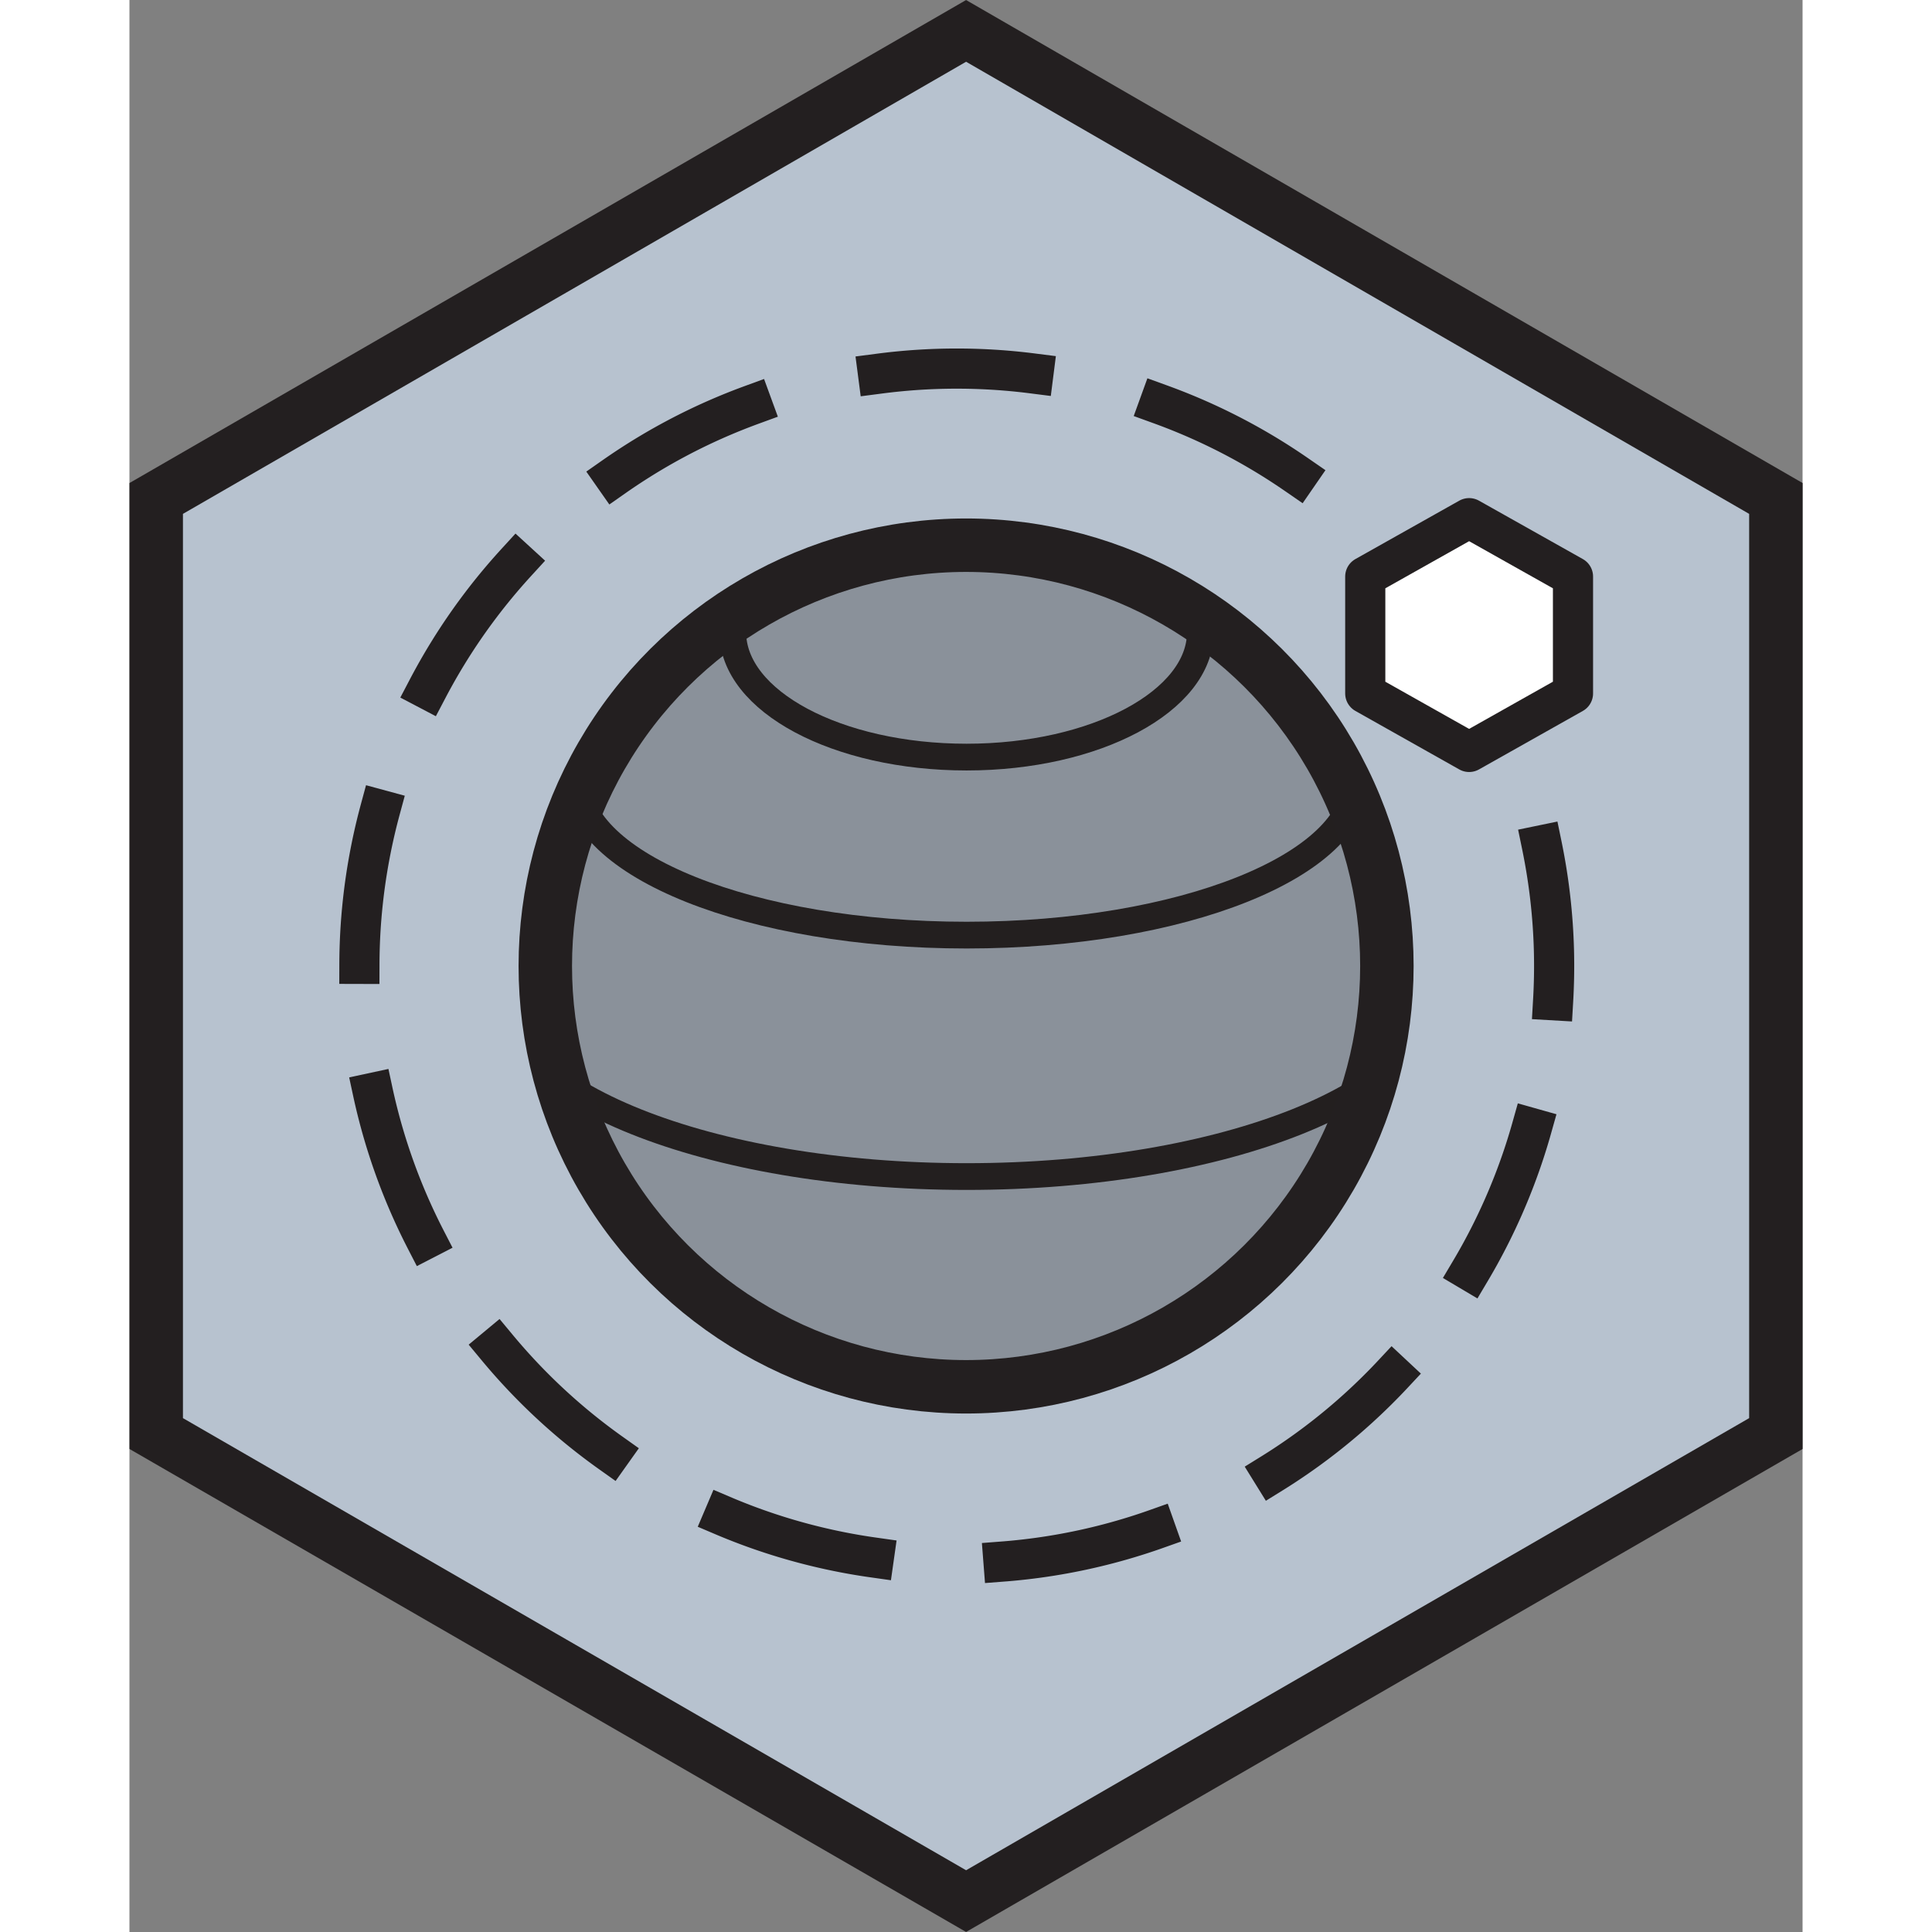 <svg xmlns="http://www.w3.org/2000/svg" xml:space="preserve" fill-rule="evenodd" stroke-miterlimit="10" clip-rule="evenodd" viewBox="0 0 182.5 210.74" height="512" width="512">
  <rect x="0" y="0" width="182.5" height="210.74" fill="#808080" stroke="none"/>
  <g transform="translate(-443.56 -25.94)">
    <path fill="#b7c2cf" fill-rule="nonzero" stroke="#231f20" stroke-width="5.83" d="M623.15 182.31v-102l-88.33-51-88.34 51v102l88.34 51z"/>
    <path fill="#fff" fill-rule="nonzero" stroke="#231f20" stroke-linejoin="round" stroke-width="4.38" d="M601.02 101.58V88.83l-11.33-6.37-11.33 6.37v12.75l11.33 6.38z"/>
    <path fill="none" stroke="#231f20" stroke-dasharray="17 14.17" stroke-linecap="square" stroke-linejoin="round" stroke-width="4.38" d="M597.62 118.14a65.16 65.16 0 1 1-19.55-34.65"/>
    <g clip-path="url(#a)" transform="translate(-228.19 -473.19) scale(4.167)">
      <path fill="none" stroke="#231f20" stroke-linecap="square" stroke-width=".7" d="M195.36 145.68c0 2.7-5.48 4.9-12.24 4.9s-12.24-2.2-12.24-4.9m22.44-5.5c0 2.26-4.57 4.08-10.2 4.08-5.63 0-10.2-1.82-10.2-4.08m16.32-3.85c0 1.8-2.74 3.27-6.12 3.27s-6.12-1.46-6.12-3.27"/>
    </g>
    <circle cx="-131.31" cy="-534.82" r="45.9" fill="#231f20" fill-opacity=".3" stroke="#231f20" stroke-width="5.83" transform="matrix(0 -1 -1 0 0 0)"/>
  </g>
  <defs>
    <clipPath id="a" clipPathUnits="userSpaceOnUse">
      <circle cx="-145.08" cy="-183.12" r="11.02" stroke="#000" stroke-width="1.4" transform="matrix(0 -1 -1 0 0 0)"/>
    </clipPath>
  </defs>
</svg>
